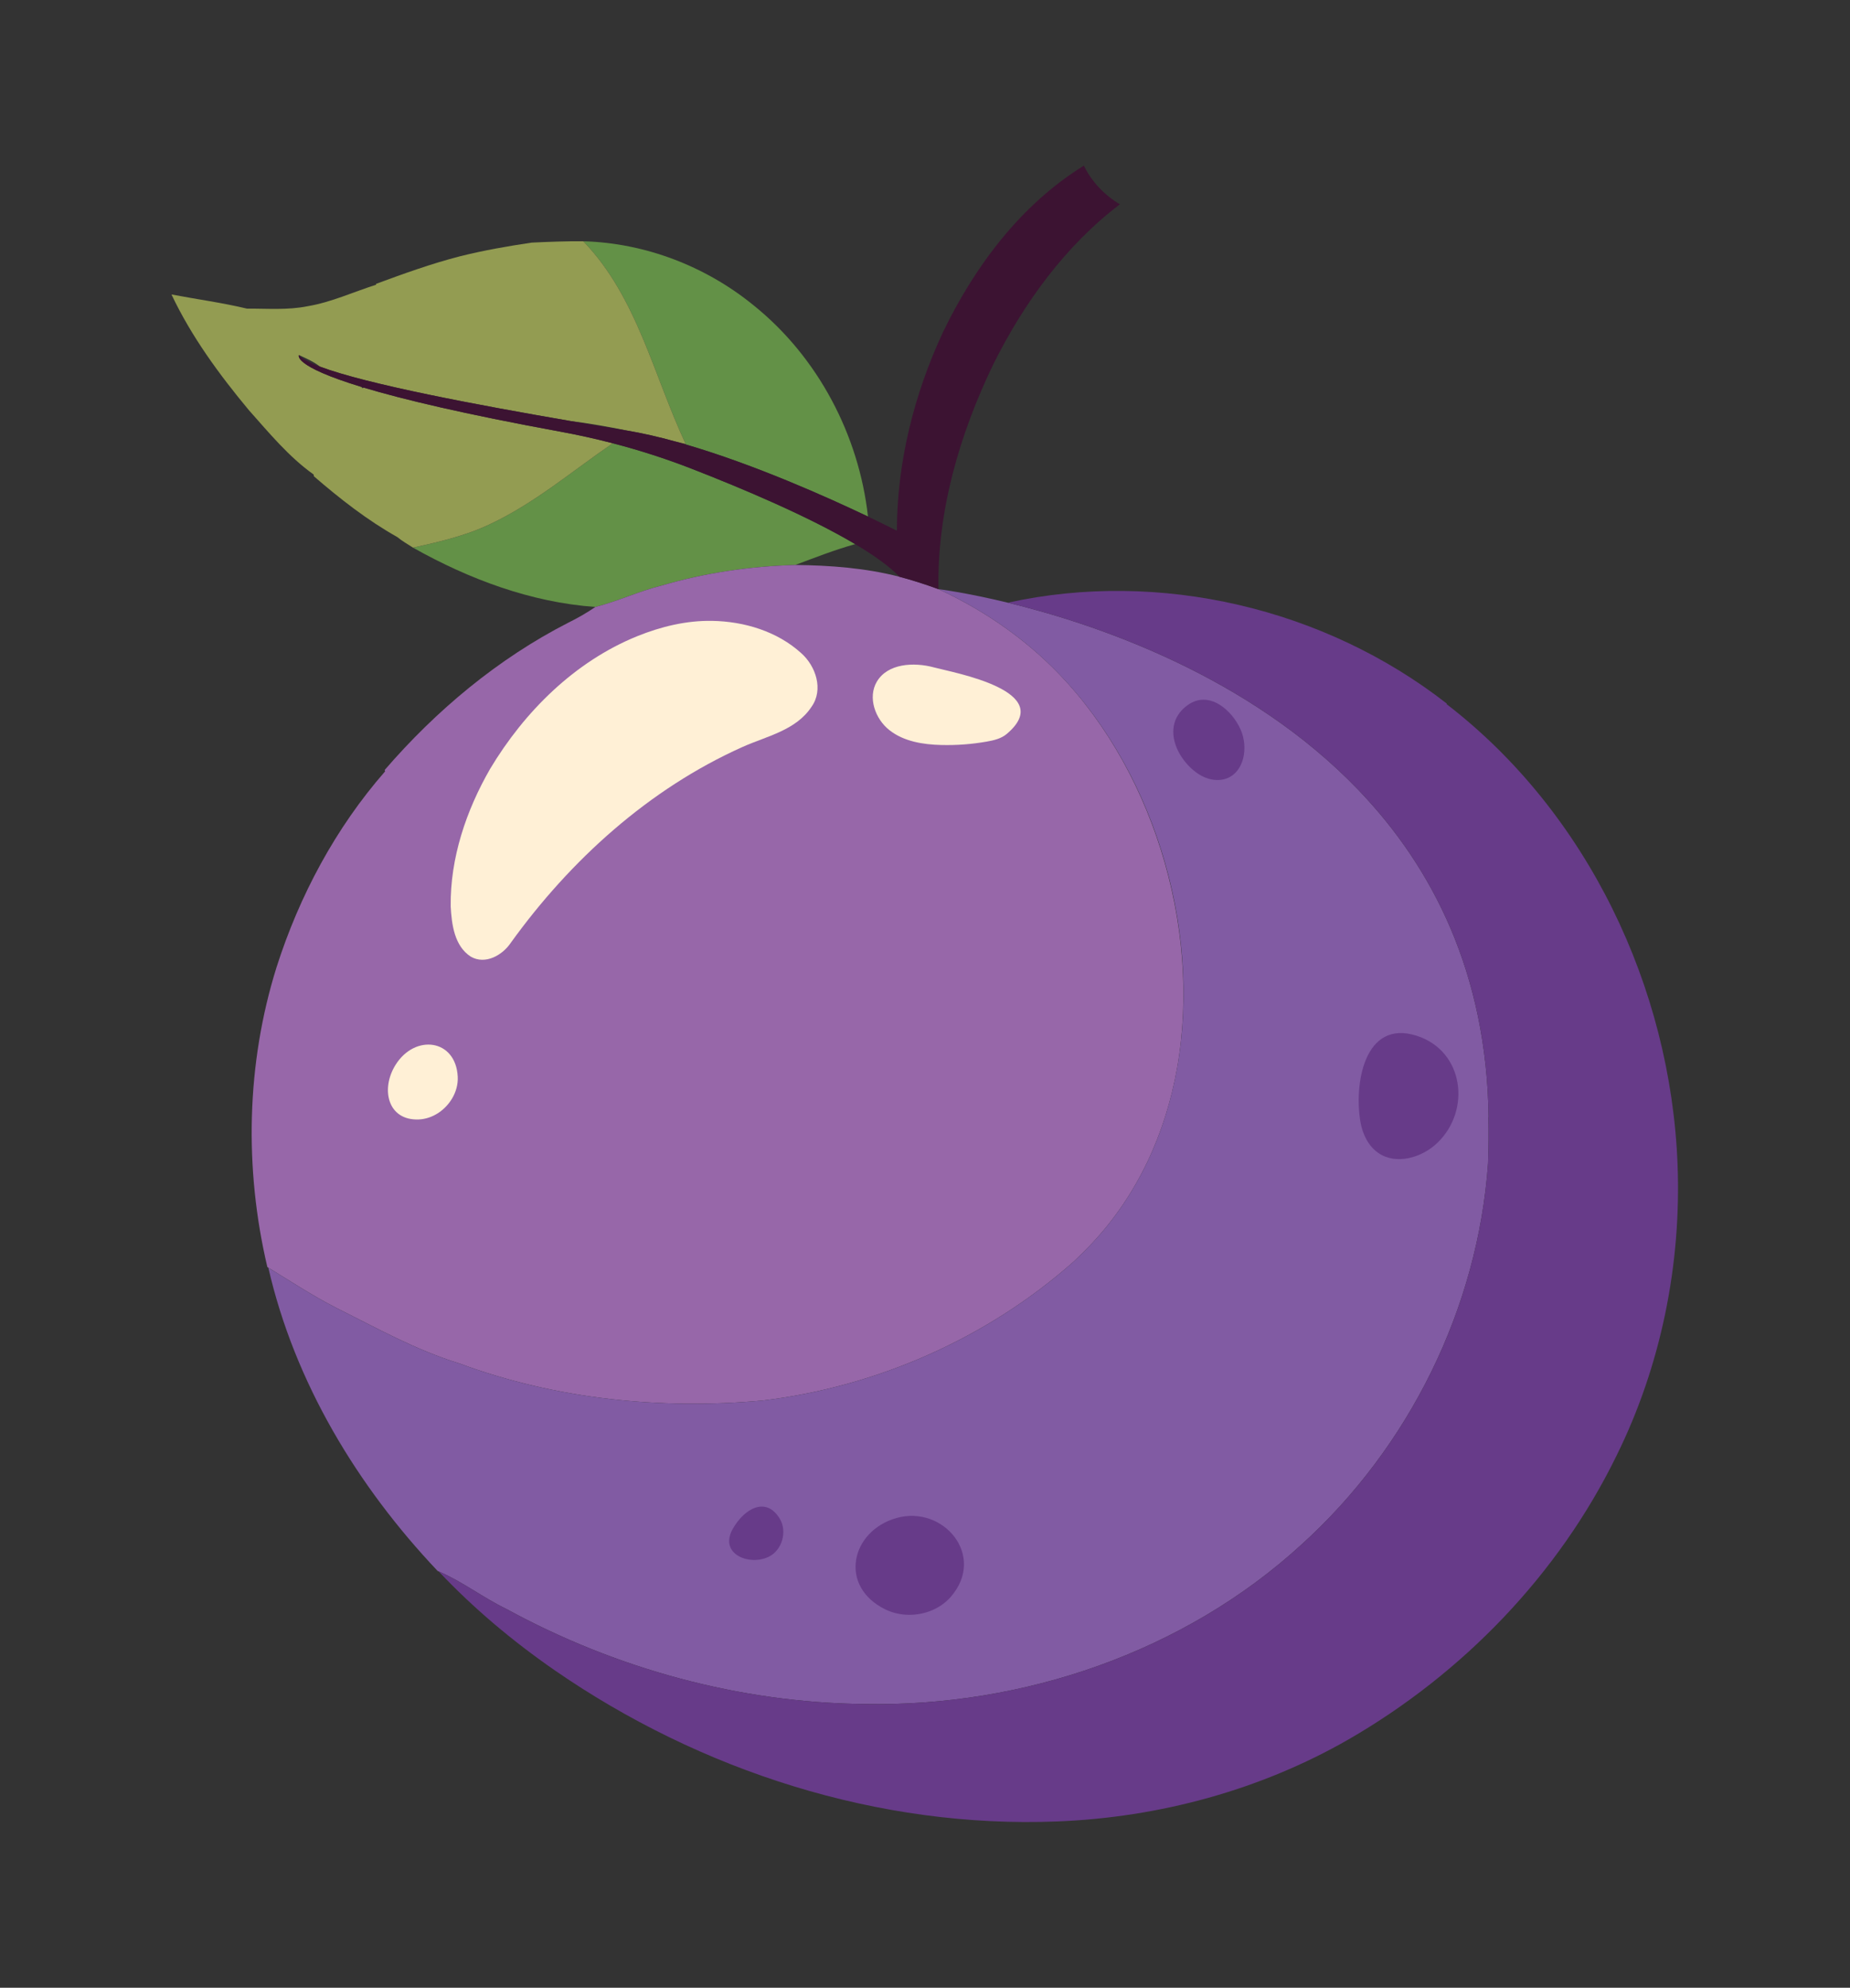 <?xml version="1.0" encoding="utf-8"?>
<!-- Generator: Adobe Illustrator 27.5.0, SVG Export Plug-In . SVG Version: 6.00 Build 0)  -->
<svg version="1.1" id="Capa_1" xmlns="http://www.w3.org/2000/svg" xmlns:xlink="http://www.w3.org/1999/xlink" x="0px" y="0px"
	 viewBox="0 0 2047 2199" style="enable-background:new 0 0 2047 2199;" xml:space="preserve">
<rect x="0" y="0" width="2047" height="2199" fill="#333333" stroke="none"/>
<path style="fill:#639147;" d="M758.977,491.758c76.473,22.391,156.93,58.465,201.43,79.695
	c-10.035-90.242-55.523-176.578-126.48-233.598c-52.992-43.301-120.004-69.055-188.504-70.938
	c59.703,61.836,77.699,148.633,113.34,224.293L758.977,491.758z"/>
<path style="fill:#639147;" d="M879.957,625.031c21.906-8.238,43.707-16.769,66.293-23.07
	c-51.629-30.684-125.047-61.656-180.832-83.367c-28.547-11.117-57.711-20.5-87.316-28.203
	c-44.887,30.649-86.77,66.555-136.324,89.699c-26.797,12.777-55.926,19.387-84.758,25.801
	c61.941,34.801,130.492,60.547,201.777,65.57c24.902-6.313,48.27-17.5,73.172-23.66C780.09,633.68,829.898,626.422,879.957,625.031z
	"/>
<path style="fill:#939C52;" d="M678.102,490.391c-19.234-5.004-38.652-9.297-58.215-12.883
	c-107.121-19.641-174.699-35.859-217.285-48.664l-1.754,0.625l-0.883-1.422c-77.176-23.523-69.16-35.266-69.16-35.266
	c8,3.742,16.273,7.211,23.266,12.813c51.961,19.613,175.762,42.762,277.055,60.16c20.719,2.59,41.269,6.211,61.707,10.406h0.023
	l0.004,0.004c17.383,2.887,35.727,7.121,54.434,12.273c3.824,0.918,7.648,1.844,11.469,2.773
	c-35.641-75.66-53.637-162.457-113.34-224.293c-19.039-0.152-38.027,0.594-57.016,1.488c-26.598,3.926-53.094,8.555-79.141,15.063
	c-31.766,8.152-62.586,19.289-93.258,30.617l0.25,0.898c-25.305,8.004-49.664,19.438-76.008,23.813
	c-22.125,4.473-44.742,2.488-67.063,2.633c-27.539-6.609-55.672-10.34-83.461-15.66c22.02,46.531,52.84,88.586,85.699,128.055
	c22.32,25.055,44.043,51.504,71.586,71.141l0.398,2.031c28.781,24.856,59.004,48.523,92.207,67.164
	c5.371,4.426,11.484,7.902,17.402,11.73c28.832-6.414,57.961-13.023,84.758-25.801C591.332,556.945,633.215,521.039,678.102,490.391
	z"/>
<path style="fill:#9767A9;" d="M1161.898,735.707c-14.406-13.949-30.172-27.226-47.41-39.652c-3.98-2.867-8.043-5.688-12.184-8.465
	c-1.945-1.305-3.91-2.598-5.895-3.883c-2.645-1.715-5.32-3.41-8.027-5.082c-1.355-0.836-2.719-1.668-4.086-2.5
	c-0.688-0.414-1.375-0.824-2.066-1.234c-1.375-0.828-2.762-1.637-4.156-2.457c-12.555-7.309-25.773-14.215-39.691-20.66
	c-14.168-5.215-28.535-9.844-43.148-13.719c-37.582-9.695-76.551-12.625-115.277-13.023c-50.059,1.391-99.867,8.648-147.988,22.77
	c-24.902,6.16-48.27,17.348-73.172,23.66c-9.547,6.559-19.59,12.281-29.977,17.398c-77.898,39.867-146.152,96.938-203.219,163
	l0.547,1.441c-54.734,62.535-94.848,137.5-120.098,216.539c-33.559,107.023-35.895,222.848-10.242,331.867l1.09,0.695
	c24.512,15.016,48.617,30.824,74.223,44c44.836,22.414,88.879,47.117,137.051,61.938c106.777,39.52,222.453,51.297,335.547,41.059
	c126.66-15.211,248.551-68.852,344.145-153.605c0.789-0.742,1.57-1.492,2.352-2.238l0.707-0.676
	c0.574-0.547,1.137-1.094,1.703-1.637l0.719-0.699c0.543-0.523,1.09-1.055,1.629-1.586l0.813-0.793
	c0.516-0.504,1.031-1.012,1.543-1.52l0.809-0.797c0.59-0.59,1.18-1.176,1.766-1.766l0.527-0.527
	c1.574-1.582,3.141-3.176,4.695-4.777l0.328-0.34c0.703-0.723,1.395-1.441,2.09-2.164l0.223-0.234
	c51.176-54.383,81.805-122.156,94.691-194.453C1330.281,1023.531,1273.266,843.539,1161.898,735.707z"/>
<path style="fill:#815BA3;" d="M1647.117,1236.051c-2.02-159.578-62.055-276.457-143.699-361.742
	c-121.57-127.004-291.063-183.961-388.281-207.559c-46.719-11.34-76.754-14.977-76.754-14.977
	c13.918,6.445,27.137,13.352,39.691,20.66c1.395,0.82,2.781,1.629,4.156,2.457c0.691,0.41,1.379,0.82,2.066,1.234
	c1.367,0.832,2.73,1.664,4.086,2.5c2.707,1.672,5.383,3.367,8.027,5.082c1.984,1.285,3.949,2.578,5.895,3.883
	c4.141,2.777,8.203,5.598,12.184,8.465c17.238,12.426,33.008,25.703,47.41,39.652c112.164,108.609,168.676,288.024,140.559,445.879
	c-12.887,72.297-43.516,140.07-94.691,194.453l-0.117,0.121l-0.105,0.113c-0.695,0.723-1.387,1.441-2.09,2.164l-0.328,0.34
	c-1.555,1.602-3.121,3.195-4.695,4.777l-0.527,0.527c-0.586,0.59-1.176,1.176-1.766,1.766l-0.809,0.797
	c-0.512,0.508-1.027,1.016-1.543,1.52l-0.813,0.793c-0.539,0.531-1.086,1.063-1.629,1.586l-0.719,0.699
	c-0.566,0.543-1.129,1.09-1.703,1.637l-0.707,0.676c-0.781,0.746-1.563,1.496-2.352,2.238
	c-95.594,84.754-217.484,138.395-344.145,153.605c-113.094,10.238-228.77-1.539-335.547-41.059
	c-48.172-14.82-92.215-39.523-137.051-61.938c-25.605-13.176-49.711-28.984-74.223-44c29.035,126.766,98.43,241.695,187.363,335.551
	l1.094,0.445c26.246,11.23,49.012,29.035,74.715,41.457c121.191,66.215,258.246,103.848,396.492,105.285
	c175.43,3.281,353.734-57.363,483.781-176.621c118.805-107.621,194.82-261.18,206.148-421.297
	c0.621-17.008,0.801-34.094,0.426-51.168L1647.117,1236.051z"/>
<path style="fill:#673B89;" d="M1856.172,1287.668c-7.656-195.211-99.668-388.73-255.461-508.637l0.098-0.695
	c-135.301-105.578-317.902-148.512-485.672-111.586c97.219,23.598,266.711,80.555,388.281,207.559
	c81.645,85.285,141.68,202.164,143.699,361.734l-0.199,0.012c0.375,17.074,0.195,34.16-0.426,51.168
	c-11.328,160.117-87.344,313.676-206.148,421.297c-130.047,119.258-308.352,179.902-483.781,176.621
	c-138.246-1.438-275.301-39.07-396.492-105.285c-25.703-12.422-48.469-30.227-74.715-41.457
	c38.476,40.762,81.672,77.004,127.754,108.965c161.855,111.996,359.41,175.578,556.91,167.672
	c112.492-4.473,224.344-34.594,322.172-90.77c126.418-72.926,232.348-182.488,296.527-313.977
	C1837.93,1510.672,1860.551,1398.574,1856.172,1287.668z"/>
<path style="fill:#3C1332;" d="M747.293,488.438c-18.707-5.152-37.051-9.387-54.434-12.273l-0.004-0.004h-0.023
	c-18.875-3.133-39.762-6.641-61.707-10.406c-101.293-17.398-225.094-40.547-277.055-60.16c-11.91-4.492-20.043-8.801-23.266-12.813
	c0,0-8.016,11.742,69.16,35.266c0.867,0.262,1.746,0.527,2.637,0.797c42.586,12.805,110.164,29.023,217.285,48.664
	c19.563,3.586,38.981,7.879,58.215,12.883c29.605,7.703,58.77,17.086,87.316,28.203c55.785,21.711,129.203,52.684,180.832,83.367
	c20.66,12.281,37.832,24.516,48.984,36.094c14.613,3.875,28.98,8.504,43.148,13.719c-1.539-86.398,23.418-171.5,60.699-248.801
	c33.805-67.711,79.438-130.941,140.086-176.969c-17.203-10.145-31.117-24.906-39.922-42.75
	c-69.695,43.148-120.742,111.301-155.891,184.324c-31.91,68.453-50.859,143.906-50.957,219.582
	c-4.969-2.527-16.223-8.188-31.992-15.707c-44.5-21.23-124.957-57.305-201.43-79.695
	C755.07,490.613,751.172,489.508,747.293,488.438z"/>
<path style="fill:#FFF0D6;" d="M520.844,1058.285c16.102,9.352,35.125-1.504,44.398-15.367
	c65.957-91.535,152.797-170.211,256.434-216.594c26.711-11.981,59.144-18.301,76.313-44.484
	c13.492-18.984,4.641-45.082-11.52-59.324c-26.531-24.102-62.984-35.012-98.27-35.656c-28.582-0.535-56.832,6.313-83.207,16.992
	c-69.148,28.066-124.723,83.414-162.703,146.762c-26.473,46.051-44.293,98.688-43.598,152.25
	C499.797,1022.621,502.699,1046.504,520.844,1058.285z"/>
<path style="fill:#FFF0D6;" d="M463.367,1238.434c15.137-0.633,29.008-10.082,36.75-22.996c4.387-7.328,6.805-15.766,6.359-24.34
	c-2.16-41.637-47.25-47.496-68.816-13.035C420.969,1204.73,428.902,1239.852,463.367,1238.434z"/>
<path style="fill:#FFF0D6;" d="M984.234,807.844c15.918,12.477,37.113,15.836,57.336,16.34c16.879,0.418,33.797-0.855,50.422-3.793
	c7.762-1.375,15.793-3.262,21.828-8.34c56.664-47.637-58.922-67.875-80.32-73.688c-22.574-6.133-51.375-4.398-63.285,15.734
	C959.918,771.512,968.313,795.371,984.234,807.844z"/>
<path style="fill:#673B89;" d="M979.785,1780.539c15.988,7.777,35.391,7.75,51.645,0.816c7.867-3.359,14.992-8.332,20.641-14.828
	c39.461-45.383-8.262-101.828-60.121-87.164C941.297,1693.695,927.48,1755.105,979.785,1780.539z"/>
<path style="fill:#673B89;" d="M850.832,1722.109c14.613-7.277,20.457-27.918,12.02-41.891
	c-15.605-25.848-39.84-10.324-51.902,10.863C794.824,1719.41,829.418,1732.762,850.832,1722.109z"/>
<path style="fill:#673B89;" d="M1525.074,1275.492c19.602,13.523,47.816,5.484,65.094-10.91
	c37.844-35.906,29.875-102.016-22.73-118.773c-57.984-18.469-69.488,53.789-62.039,95.848
	C1507.738,1254.848,1514.051,1267.883,1525.074,1275.492z"/>
<path style="fill:#673B89;" d="M1325.453,855.875c9.422,6.438,21.887,9.293,32.465,5.035c19.133-7.703,23.203-34.445,14.996-53.359
	c-9.52-21.945-35.035-44.43-58.672-27.574C1284.703,801.051,1300.535,838.82,1325.453,855.875z"/>
</svg>

